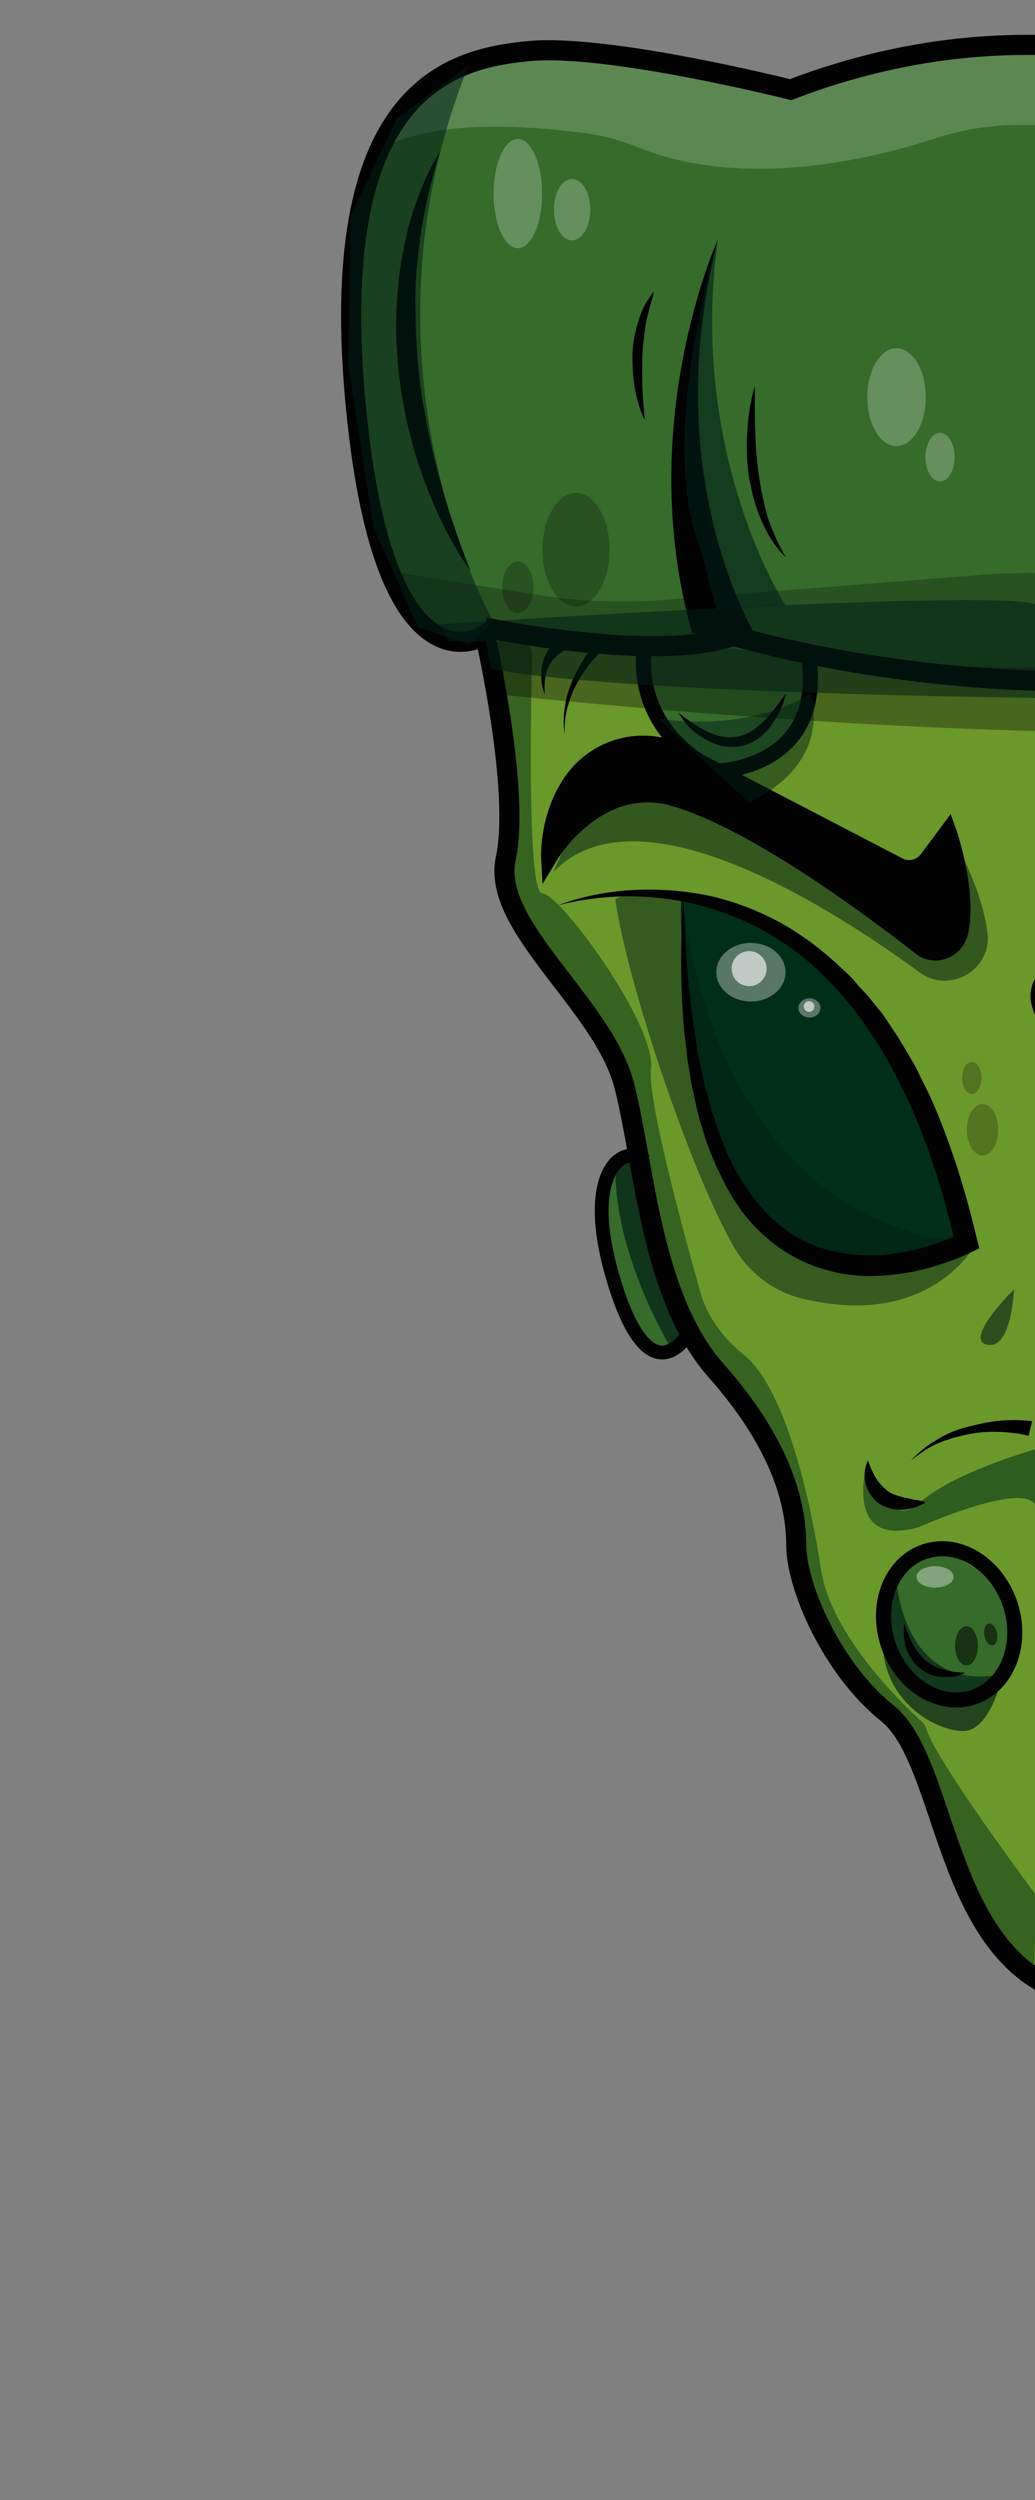 <?xml version="1.0" encoding="utf-8"?>
<!-- Generator: Adobe Illustrator 24.1.1, SVG Export Plug-In . SVG Version: 6.00 Build 0)  -->
<svg version="1.1" id="Capa_1" xmlns="http://www.w3.org/2000/svg" xmlns:xlink="http://www.w3.org/1999/xlink" x="0px" y="0px"
	 viewBox="0 0 290 700" style="enable-background:new 0 0 290 700;" xml:space="preserve">
<rect x="0" y="0" width="290" height="700" fill="#808080" stroke="none"/>
<style type="text/css">
	.Sombra_x0020_paralela{fill:none;}
	.Resplandor_x0020_externo_x0020_5_x0020_pt_x002E_{fill:none;}
	.Neón_x0020_azul{fill:none;stroke:#8AACDA;stroke-width:7;stroke-linecap:round;stroke-linejoin:round;}
	.Resalte_x0020_cromado{fill:url(#SVGID_1_);stroke:#FFFFFF;stroke-width:0.363;stroke-miterlimit:1;}
	.A_x0020_todo_x0020_ritmo_GS{fill:#FFDD00;}
	.Alyssa_GS{fill:#A6D0E4;}
	.st0{fill:#6B982B;}
	.st1{fill:#366B2B;}
	.st2{fill:#002E16;}
	.st3{opacity:0.49;fill:#002E16;enable-background:new    ;}
	.st4{opacity:0.56;fill:#002E16;enable-background:new    ;}
	.st5{opacity:0.5;fill:#001F16;enable-background:new    ;}
	.st6{opacity:0.53;fill:#001F16;enable-background:new    ;}
	.st7{opacity:0.68;fill:#001F16;enable-background:new    ;}
	.st8{opacity:0.71;fill:#001F16;enable-background:new    ;}
	.st9{fill:#FFB400;}
	.st10{fill:#751E1E;}
	.st11{fill:#407710;}
	.st12{fill:#B11A00;}
	.st13{fill:#FFFFFF;}
	.st14{opacity:0.24;fill:#FFFFFF;enable-background:new    ;}
	.st15{opacity:0.74;fill:#430000;enable-background:new    ;}
	.st16{fill:#430000;}
	.st17{fill:#606060;}
	.st18{opacity:0.33;enable-background:new    ;}
	.st19{opacity:0.44;fill:#6A0000;enable-background:new    ;}
	.st20{opacity:0.35;fill:#FFFFFF;enable-background:new    ;}
	.st21{opacity:0.61;fill:#FFFFFF;enable-background:new    ;}
	.st22{opacity:0.19;fill:#FFFFFF;enable-background:new    ;}
	.st23{opacity:0.24;enable-background:new    ;}
	.st24{opacity:0.26;enable-background:new    ;}
	.st25{opacity:0.28;enable-background:new    ;}
	.st26{opacity:0.39;fill:#6A0000;enable-background:new    ;}
	.st27{opacity:0.42;fill:#6A0000;enable-background:new    ;}
	.st28{opacity:0.47;fill:#6A0000;enable-background:new    ;}
	.st29{opacity:0.43;fill:#6A0000;enable-background:new    ;}
	.st30{opacity:0.42;enable-background:new    ;}
	.st31{opacity:0.25;enable-background:new    ;}
	.st32{opacity:0.35;fill:#6A0000;enable-background:new    ;}
	.st33{opacity:0.44;}
	.st34{fill:#6A0000;}
	.st35{fill:#520000;}
	.st36{fill:#020202;}
	.st37{fill:none;stroke:#020202;stroke-width:2.815;stroke-miterlimit:10;}
	.st38{fill:none;stroke:#020202;stroke-width:5.63;stroke-miterlimit:10;}
	.st39{fill:none;stroke:#020202;stroke-width:4.222;stroke-miterlimit:9.999;}
	.st40{fill:none;stroke:#020202;stroke-width:4.222;stroke-miterlimit:10;}
	.st41{fill:none;stroke:#020202;stroke-width:3.875;stroke-miterlimit:10;}
	.st42{fill:#020202;stroke:#020202;stroke-width:4.367;stroke-miterlimit:10;}
	.st43{fill:none;stroke:#020202;stroke-width:4.367;stroke-miterlimit:10;}
	.st44{fill:none;stroke:#020202;stroke-width:4.747;stroke-miterlimit:10;}
	.st45{opacity:0.54;fill:#001F16;enable-background:new    ;}
	.st46{opacity:0.61;fill:#001F16;enable-background:new    ;}
	.st47{opacity:0.49;fill:#001F16;enable-background:new    ;}
	.st48{opacity:0.6;fill:#001F16;enable-background:new    ;}
	.st49{opacity:0.53;enable-background:new    ;}
	.st50{opacity:0.38;fill:#FFFFFF;enable-background:new    ;}
</style>
<linearGradient id="SVGID_1_" gradientUnits="userSpaceOnUse" x1="0" y1="0" x2="6.123234e-17" y2="-1">
	<stop  offset="0" style="stop-color:#656565"/>
	<stop  offset="0.618" style="stop-color:#1B1B1B"/>
	<stop  offset="0.629" style="stop-color:#545454"/>
	<stop  offset="0.983" style="stop-color:#3E3E3E"/>
</linearGradient>
<g id="Capa_1_1_">
	<g>
		<path class="st0" d="M290.3,554V163.9H135.6l4.2,37c0,0,5.3,35.7,1.1,43.3c-4.2,7.6,28.7,44.5,30.1,49.5
			c1.5,5.1,11.1,33.6,10.6,46.9c-0.4,13.2,12.8,38.4,33.5,64.7c0,0,9.4,25.2,9.6,39.1c0,13.9,30.3,42.8,30.3,42.8l20.5,51.1
			L290.3,554z"/>
		<path class="st1" d="M292.1,12.6c0,0-46,1.3-70.7,12.5s-1.3-1.5-1.3-1.5S148.7,6.6,132,17.5s-29.8,12.8-33.6,65.7
			c-3.8,52.8,12.9,88,26,95.8l18.9-2c0,0,50.2,8.3,62.2,0.8l24.5,5.8l40.8,5.6l23.9,2.4"/>
		<polyline class="st1" points="178.4,183 205.2,175 227.1,183.1 227.1,200.9 213.2,212.8 200.7,215.8 184.5,201.2 		"/>
		<path class="st1" d="M192.9,373.3c0,0-11.5-35-14.4-49.8c0,0-14.2,2.5-9.7,20.8C173.4,362.7,180.7,389.6,192.9,373.3z"/>
		<polyline class="st1" points="262,475 272.7,475.3 281,468.7 284.1,455.1 279.3,442.4 262,432.7 253.4,438 247.7,450.3 
			250.2,463.9 		"/>
		<path class="st2" d="M269.8,348.5c0,0-24.1,12.9-49.7-0.7c-25.6-13.7-30.8-89.2-29-97.7c0,0,40.4,5.3,62.2,52.2
			S269.8,348.5,269.8,348.5z"/>
		<path class="st1" d="M196.2,19.4c0,0-5.3,27.6-3.2,27.6c2.1,0,46,3.1,46,3.1l-8.3-30.7l-10.4,4.2"/>
		<path class="st3" d="M290.3,530.6c0,0-27.9-37.3-30.7-46.4c-0.3-1-0.8-1.8-1.7-2.5c-5.5-5.1-25.2-24.1-27.9-42.5
			c-2.7-18-9.7-50.5-21.7-60c-5.6-4.5-10.1-10.4-12.1-17.5c-5.6-20-14.8-54.2-13.8-62.6c1.4-12.2-25.5-49-30.5-49
			c-4.1-0.1-3.2-49.5-2.8-66.4c0.1-3.1-2.4-5.6-5.5-5.8l0,0c-3.4-0.1-6.1,2.8-5.8,6.2l3.9,34.6c0,0.3,0,0.4,0,0.7l-0.3,29
			c0,1.1,0.3,2.3,1,3.1l28.9,43.3c0.4,0.6,0.7,1.3,0.8,2l8,36.9l9.4,34.6c0.1,0.7,0.4,1.3,0.8,1.8l20.8,29.6
			c0.1,0.3,0.3,0.4,0.4,0.7l7.2,13.9c0.3,0.6,0.4,1,0.6,1.5l5.2,28.1c0,0.3,0.1,0.6,0.1,0.8l5.3,15.8c0.3,0.7,0.6,1.3,1.1,1.8
			l12.8,14.9l10.4,11c0.6,0.6,1,1.1,1.1,1.8l10.7,28c0,0.1,0.1,0.3,0.3,0.6l11.5,23.2c0.3,0.6,0.7,1.1,1.1,1.5l10.8,10.4"/>
		<path class="st4" d="M290,405.8c0,0-23.2,6.5-32.5,15.1c-9.1,8.4-14.4-12-14.4-12s-7.5,25.1,14.5,18.6c0,0,30.3-13.5,32.7-5.6"/>
		<path class="st5" d="M224.9,363.6c36.2,8.7,48.6-15.5,48.6-15.5c-76.7-5.5-82.2-98-82.2-98c-18.9-0.3-18.9,1.8-18.9,1.8
			c3.4,23.4,20.7,74.7,32.4,95.7l0,0C208.8,355.5,216.1,361.5,224.9,363.6z"/>
		<path class="st6" d="M265.7,232.5c0,0,9.3,14.6,11,28.9c1.1,10.3-10.8,17-19.1,10.8c-24.5-17.9-78.7-52.8-102.5-28.1l10-23.2
			l44.9,3.7l49.4,31l6.5-9.7"/>
		<path class="st7" d="M251.2,442.7c0,0,2,31.7,29.8,26c0,0-2.7,13.1-9.1,15.6C265.4,486.9,237.1,474.9,251.2,442.7z"/>
		<path class="st8" d="M188.1,377.6c0,0-16.7-27.2-15.6-52.1l6.1-3c0,0,10.4,44.8,14.5,50.5"/>
		<path class="st9" d="M290.3,551.7V190.6c0,0,73.5,0.1,87.7-12.2c0,0,47.9,1.7,57.1-9c0,0,6.2,34.8-8.7,51.5
			c-14.9,16.7-2.1,36.2-2.1,36.2l-32.1,52.2l-18.6,54l-0.1,22l-4.8,12l-32.4,48.7l-3.2,17.9l1.5,7l-5.3,19.3L311,525.7l-22.5,27"/>
		<path class="st10" d="M290.3,12.6v179.2c0,0,86.7,3.4,87.7-22.4c0,0-7.9,9.4,7.5,9c15.3-0.4,59-10.1,59-10.1l16-11.4
			c0,0,33.1-33.6,9.3-119.2c0,0-10.3-48.8-97.4-21.4l-25.9,7.3C346.6,23.7,306.4,9.6,290.3,12.6z"/>
		<polyline class="st11" points="301.6,489.1 311.3,489.1 320.6,454.6 311.3,454.6 		"/>
		<polyline class="st11" points="308.8,363.9 314.9,358.2 305.8,338.5 299.5,342.7 		"/>
		<path class="st12" d="M338.2,442.2c0,0,22.5,12.4,33.4-21.1c10.8-33.6-20-21.8-20-21.8s-12.1,9.3-13.9,16
			C335.5,421.8,333,433.9,338.2,442.2z"/>
		<path class="st12" d="M358.3,257l41.8-11.1c0,0-10.3-13.5-25.5-11.1"/>
		<path class="st12" d="M373.8,237.6c0,0-17.5,6.9-19.4,29.3"/>
		<path class="st13" d="M320.6,340.5c0,0,14.9,29,34.2,28c19.3-1,38.7-55.3,38.7-55.3l17.2-69l-72.5,19.8L320.6,340.5z"/>
		<path class="st13" d="M290.3,389c0,0,25.2-3.1,36.9-9.7c0,0-5.2,36.3-36.9,42.5"/>
		<ellipse class="st14" cx="412.2" cy="30" rx="10.7" ry="8.9"/>
		<path class="st15" d="M394.6,176.1c0,0,0.3-92.2-27.4-107.1c0,0,29.8,81.5,4.9,110.3"/>
		<path class="st16" d="M434.9,167.2c0,0,59.4-87,2.8-159.5c0,0,25.3,8.6,32.2,29.7c6.9,21.1,16,60.9,5.3,87.3
			c-10.7,26.3-21,34.3-24.5,40.3"/>
		<path class="st16" d="M290,169.3c0,0,114,14.1,141.2,0c0,0-37.6,14.9-59,10.1c-21.4-4.8,0,0,0,0l-23.5,7.2l-58.3,3.7"/>
		<path class="st17" d="M325.8,382.7"/>
		<path class="st18" d="M290.3,400.6c0,0,22.9,2.7,34.1-10.7c0,0-4.5,30.1-34.1,32.1"/>
		<path class="st19" d="M294.5,238.2c0,0-10.6,30.4,4.9,38c15.5,7.6,57.8-54.3,78.5-48.7c20.7,5.6,34.2,16.5,34.2,16.5
			s-16.2-38.7-38.4-28c-22.2,10.8-65.7,39.8-65.7,39.8"/>
		<ellipse class="st20" cx="210.4" cy="272.2" rx="9.7" ry="8.2"/>
		<circle class="st21" cx="209.9" cy="271.2" r="4.9"/>
		<ellipse class="st20" cx="226.8" cy="282.2" rx="3.1" ry="2.7"/>
		<circle class="st21" cx="226.7" cy="281.8" r="1.5"/>
		<path class="st22" d="M106.1,42.2c0,0,15.5-26.3,35.5-27s79.8,10,79.8,10s56.9-27.3,125.3-1.5c0,0,65-20.3,80.1-16.7
			s30.5,6.1,37.7,21.7c0,0-36.9-3.8-64.3,3.9c0,0-50.7,15.3-88.4,4.8c-6.2-1.7-12.7-2.4-19.1-2.4h-7.3c-8,0-15.9,1.3-23.5,3.8
			c-17.3,5.6-53.5,14.6-83.5,2.3c-4.4-1.8-8.9-3-13.5-3.7C150,35.4,120.7,32.8,106.1,42.2z"/>
		<path class="st23" d="M108.2,159.8c0,0,8.4,25.9,29.1,17.9s7.7,14.4,68,0.3c0,0,110.5,30.3,172.7,0.4c0,0,50.1,0.6,58.6-9
			c0,0,17.2-4.4,23.9-9.6l-46.3,6.9c-12.1,1.8-24.3,2.1-36.6,1.1l-76-6.8c-8.7-0.7-17.5-0.8-26-0.1l-88.7,7
			c-12.2,1-24.5,0.6-36.6-1.4L108.2,159.8z"/>
		<path class="st18" d="M138.9,194.3c0,0,237.6,26.6,297.5-3.7l0.1-21.4c0,0-94.7,17.7-147.9,17.7c-53.2,0.1-92.5-8.4-151.3-9.4"/>
		<path class="st19" d="M290.3,302.1c0,0,26,81.4,83.2,77.3l0.1-16c0,0-18,15.9-42.2-4.4l-41.1-79.4"/>
		<path class="st24" d="M340.4,410c0,0-5.3,39.4,28.3,11.8c0,0-2.1,22.9-28.3,22.9C340.4,444.8,329.9,435.2,340.4,410z"/>
		<polyline class="st25" points="362.1,248.3 391.9,242.2 400.1,245.9 358.3,257 		"/>
		<path class="st19" d="M290.3,530.6c0,0,40.1-41,41.5-81.4l2.8,21.5c0,0-12,56.2-44.3,80.9"/>
		<path class="st26" d="M355.1,396.4c0,0,10.6-9,10.6-27.9l8-5.2c0,0-0.3,25.3-4.9,33.2"/>
		<path class="st27" d="M418.4,242.2c0,0,24.5-52.8,18.3-72.9c0,0-15.9,8.9-18.9,6.3c-3-2.5,5.1,27-9.7,70.1"/>
		<path class="st27" d="M290.3,421.8c0,0,28-0.4,36.9-42.5c0,0,4.6,49.5-36.9,65.4"/>
		<polygon class="st28" points="316.4,358.2 317.8,363.9 307.2,372.3 303.4,364.6 294.5,345 299.5,341.3 308.5,363.3 		"/>
		<polygon class="st29" points="300.2,489.1 298.2,496.6 312.6,494.9 325.8,453.1 321,453.1 312.6,489.1 		"/>
		<ellipse class="st18" cx="418.4" cy="150.1" rx="9.3" ry="14.5"/>
		<circle class="st18" cx="431.2" cy="130.4" r="5.5"/>
		<ellipse class="st22" cx="319.7" cy="69.1" rx="14.9" ry="19"/>
		<ellipse class="st22" cx="343.1" cy="84.5" rx="5.5" ry="9.1"/>
		<ellipse class="st30" cx="319.6" cy="175" rx="12.4" ry="15.2"/>
		<ellipse class="st31" cx="305.2" cy="147.5" rx="5.8" ry="11.5"/>
		<path class="st32" d="M290.3,190.6v4.8c0,0,70.5,8.2,146.4-14.8v-11.3"/>
		<g class="st33">
			<path class="st34" d="M327.2,427.5c0.6,1.8,0.8,3.7,1.1,5.5c0.1,1.8,0.1,3.7,0,5.5c-0.3,1.8-0.6,3.7-1.5,5.6
				c-0.3,0.4-0.6,1-1.3,1.4c-0.1,0.1-0.4,0.1-0.6,0.3c-0.1,0-0.4,0-0.6,0c-0.4,0-0.7-0.1-1-0.4c-1-0.7-1.3-1.7-1.5-2.5
				c0.7,0.6,1.5,1.3,2.1,1.4c0.3,0,0.4,0,0.4-0.1c0.1-0.1,0.3-0.4,0.3-0.8c0.4-1.4,0.6-3.2,0.7-4.9s0.4-3.5,0.7-5.2
				C326.3,431,326.6,429.2,327.2,427.5z"/>
		</g>
		<g class="st33">
			<path class="st34" d="M321.8,439.2c0.6,1.8,0.7,3.7,0.6,5.5c-0.1,1-0.3,1.8-0.8,2.8c-0.1,0.3-0.3,0.4-0.6,0.7
				c-0.3,0.3-0.8,0.1-1.1,0c-0.4-0.4-0.6-0.8-0.7-1.3c0.4,0.3,0.7,0.6,1.1,0.7c0.1,0,0.1,0,0.1-0.1c0-0.1,0.1-0.3,0.1-0.4
				c0.1-0.7,0.3-1.5,0.4-2.5C321.3,442.8,321.4,441,321.8,439.2z"/>
		</g>
		<g class="st33">
			<path class="st34" d="M323.7,204.2c0.7,2.5,1,5.2,1.1,7.7c0.1,2.5,0.1,5.2-0.1,7.9c-0.3,2.7-0.7,5.2-2.1,7.9
				c-0.3,0.6-0.8,1.3-1.5,1.8c-0.3,0.1-0.4,0.3-0.7,0.3s-0.6,0-0.7,0.1c-0.4,0-1-0.1-1.3-0.4c-1.3-1-1.8-2.3-2.3-3.4
				c1,0.8,2,1.8,3,2.1c0.6,0.1,0.7,0.1,1-0.1c0.3-0.3,0.6-0.7,0.7-1.3c0.7-2.1,1-4.6,1.3-7.2C322.4,214.5,322.7,209.3,323.7,204.2z"
				/>
		</g>
		<g class="st33">
			<path class="st34" d="M316.1,221c0.6,1.3,0.8,2.5,1.1,3.9c0.1,1.3,0.1,2.7,0,3.9c-0.1,1.4-0.4,2.7-1.3,4.1c-0.1,0.3-0.6,0.7-1,1
				c-0.3,0.1-0.6,0.3-1,0.3c-0.3,0-0.6-0.1-0.8-0.3c-0.7-0.7-0.8-1.3-1-2c0.6,0.3,1.1,0.7,1.7,0.8c0.3,0,0.1-0.1,0-0.1
				c0-0.1,0-0.3,0.1-0.6c0.1-1,0.3-2.3,0.4-3.4c0.1-1.3,0.3-2.5,0.6-3.7C315.2,223.5,315.5,222.3,316.1,221z"/>
		</g>
		<g>
			<path class="st35" d="M445.3,40.3c2.8,5.5,4.5,11.4,5.6,17.5s1.7,12.2,1.5,18.3c-0.1,6.2-0.6,12.2-1.8,18.3
				c-0.6,3-1.4,5.9-2.3,8.9c-0.8,3-2,5.8-3.2,8.6c0-3.1,0.3-6.1,0.4-9.1c0.1-3,0.4-6.1,0.6-9c0.4-5.9,0.4-11.8,0.6-17.7
				c0-5.9-0.1-11.8-0.3-17.7C446.3,52.4,445.8,46.3,445.3,40.3z"/>
		</g>
		<path class="st36" d="M388.7,315.7l-15.3,2.4l-4.6-2.4l-5.5,7.7l-5.8,15.1l-4.9,16l-2.1,9.3v5.2c0,0,51.5,6.9,67-103.6l24.1-8.3
			l-4.1-19l-31.9,10.1c0,0-13.5,59.3-27.4,75.2"/>
		<path class="st36" d="M325.2,346.4c0,0,16.2-56.2,21.7-56.7s7.9,0.6,7.9,0.6s12.1,1.5,21.1-38.4l-85.6,22
			C290.3,273.8,306.4,322.1,325.2,346.4z"/>
		<path class="st37" d="M350.6,363.9c0,0-19.6-15.5-24.8-25.3"/>
		<g>
			<path class="st36" d="M343,349.9c-2.7-1.4-5.2-3.1-7.6-4.9c-2.4-1.8-4.6-3.8-6.8-5.8c-2.1-2.1-4.2-4.2-6.1-6.8
				c-1.8-2.4-3.5-4.9-4.4-7.9c1.8,2.4,3.9,4.4,6.1,6.5c2.1,2.1,4.2,4.1,6.3,6.2C334.6,341.3,339,345.4,343,349.9z"/>
		</g>
		<line class="st37" x1="368.6" y1="261.2" x2="410.5" y2="250.1"/>
		<g>
			<path class="st36" d="M387.3,261.2c2.8-1.1,5.5-2,8.3-2.8s5.6-1.5,8.4-2.3s5.8-1.3,8.6-1.8c3-0.6,5.8-1,8.7-1.3
				c-2.8,1.1-5.5,2-8.3,3c-2.8,0.8-5.6,1.5-8.4,2.3s-5.8,1.3-8.6,1.8C393.1,260.5,390.2,261,387.3,261.2z"/>
		</g>
		<g>
			<path class="st36" d="M253.4,454.6c0.7,2.1,1.5,3.9,2.4,5.8c1,1.7,2.1,3.2,3.5,4.5c1.4,1.1,3.1,2.1,5.1,2.5l0.7,0.3l0.7,0.1
				l1.5,0.3c1,0.1,2.1,0.1,3.2,0.3c-1,0.4-2.1,0.8-3.1,1l-1.7,0.1c-0.3,0-0.6,0-0.8,0h-0.8c-2.3,0-4.6-1-6.5-2.5
				c-1.8-1.5-3.1-3.7-3.8-5.8C253.3,459.1,253,456.7,253.4,454.6z"/>
		</g>
		<g>
			<path class="st36" d="M340.4,431.7c1.3,2.1,2.8,4.1,4.6,4.8s3.9,0.1,5.9-0.7c2-1,3.9-2.4,5.8-3.8c1.8-1.4,3.8-3,5.8-4.5
				c-1.1,2.3-2.5,4.2-4.4,6.1c-1.7,1.8-3.7,3.5-6.1,4.6c-1.3,0.6-2.5,1-3.9,1.1c-1.4,0.1-3-0.1-4.2-1c-1.3-0.7-2.1-1.8-2.7-3
				C340.8,434.1,340.4,433,340.4,431.7z"/>
		</g>
		<g>
			<path class="st36" d="M190.1,199.5c2.5,2.1,5.2,3.9,8,5.3c2.8,1.3,5.8,2.1,8.6,1.4c2.8-0.4,5.3-2.3,7.5-4.5
				c2.3-2.3,4.1-4.9,6.1-7.6c-0.8,3.2-2.3,6.3-4.2,9c-1,1.4-2.3,2.7-3.7,3.7c-1.4,1-3.2,1.8-4.9,2.1c-1.8,0.3-3.7,0.3-5.5-0.1
				c-1.7-0.4-3.4-1.3-4.8-2.1C194,205,191.8,202.4,190.1,199.5z"/>
		</g>
		<path class="st38" d="M290.3,554c0,0,43.5-49.7,44.3-89.5c0,0-4.5-23.6,9.3-19.6c14.5,4.2,38.6-24.2,24.8-48.3
			c0,0,8.3-7.5,4.9-33.2c0,0,43.1-43.1,43.9-97.8l24.1-8.3l-4.1-19l-19,4.1c0,0,4.9-19,12.4-28.1c7.5-9.1,5.8-44.8,5.8-44.8
			s39,4.1,42.2-78.8c3.2-83-52.2-83.7-52.2-83.7s-19.6-1.7-80.1,16.6c0,0-53.8-25.8-125.1,1.5c0,0-51.1-12.9-73.3-10.8
			c-20.4,2-56.3,9.1-48.8,96.1s36.5,67.4,36.5,67.4s10,43.6,5.8,62.6c-4.1,19,27.3,40.7,33.2,63.5c5.8,22.8,7.5,59.3,25.8,79.9
			c18.3,20.7,22.4,37.3,22.4,48.8c0,11.5,10,34.8,25.8,47.3C264.1,492.6,264.3,537.4,290.3,554z"/>
		<path class="st38" d="M135.8,175.7c0,0,48.1,10,69.7,2.3c0,0,94.4,28.6,177.3,0c0,0,28.9,3.5,52.5-8.6"/>
		<path class="st38" d="M373.6,363.3c0,0-26.5,24.1-54.8-25.8c-17.5-30.7-24.2-47.9-26.9-56.4c-1.3-3.9,1.1-8.2,5.2-9.1l121.2-29.8"
			/>
		<g>
			<path class="st36" d="M290.7,417.8c0.3,0,1,0.1,1.4,0.1c0.6,0,1.1,0,1.7,0c0.6,0,1.1-0.1,1.7-0.1s1.1-0.1,1.7-0.3l1.7-0.4
				l1.7-0.6c1.1-0.3,2.1-0.8,3.2-1.3c4.2-2.1,7.9-5.2,11-9l1.1-1.4c0.4-0.4,0.7-1,1.1-1.5l2-3.1c0.7-1,1.1-2.1,1.7-3.2
				s1.1-2.3,1.7-3.4c0.8-2.4,1.8-4.6,2.7-7l2.1-7.2l-1.4,7.5c-0.6,2.4-1.4,4.9-2.1,7.3c-0.4,1.1-1,2.4-1.4,3.5
				c-0.6,1.1-0.8,2.4-1.5,3.5l-1.8,3.4c-0.3,0.6-0.6,1.1-1,1.7l-1.1,1.5c-3,4.2-6.6,8.2-11.3,11c-1.1,0.7-2.3,1.4-3.5,1.8l-1.7,1
				l-2,0.6c-0.7,0.3-1.3,0.4-2,0.6c-0.7,0.1-1.4,0.3-2,0.4c-0.7,0.1-1.4,0.1-2.1,0.3c-0.7,0-1.4,0.1-2.3,0L290.7,417.8z"/>
		</g>
		<g>
			<path class="st36" d="M290.2,386.2c3.5,0,7.2-0.3,10.8-0.7c3.7-0.4,7.2-0.8,10.8-1.5c3.5-0.7,7.2-1.5,10.6-2.7s6.8-2.7,9.9-4.6
				c-2.8,2.4-6.1,4.4-9.3,6.1c-3.4,1.7-6.9,3-10.4,4.1c-3.5,1.1-7.2,2.1-10.8,3c-3.7,0.8-7.3,1.5-11.1,2.1L290.2,386.2z"/>
		</g>
		<g>
			<path class="st36" d="M324.4,369.1c2.1-1.4,4.6-2.1,7.3-2.1s5.6,0.8,7.7,3.1c1,1.1,1.8,2.5,2.1,3.8c0.4,1.4,0.6,2.8,0.4,4.1
				c-0.1,2.7-1,5.1-2.4,7.2c-0.3-2.5-0.4-4.9-0.8-7c-0.4-2.1-1.1-3.9-2.4-5.2c-1.1-1.3-3-2.1-5.1-2.7
				C329.2,369.8,326.9,369.5,324.4,369.1z"/>
		</g>
		<polygon class="st37" points="311.3,489.1 320.6,454.6 311.3,454.6 301.6,489.1 		"/>
		<polygon class="st37" points="305.8,338.5 314.9,358.2 308.8,363.9 299.5,342.7 		"/>
		<g>
			<path class="st36" d="M406.6,176c0.3,0.1,0.3,0.3,0.4,0.3c0.1,0.1,0.1,0.1,0.3,0.3s0.3,0.3,0.4,0.4c0.3,0.3,0.4,0.7,0.6,1
				c0.4,0.6,0.7,1.3,0.8,1.8c0.6,1.3,0.8,2.5,1.1,3.8c0.6,2.5,0.7,4.9,0.8,7.5c0.1,2.4,0.1,4.9,0,7.3s-0.3,4.8-0.6,7.2
				c-0.1-2.4-0.3-4.8-0.6-7.2c-0.3-2.4-0.6-4.8-1-7s-1-4.6-1.8-6.8c-0.4-1.1-0.8-2.1-1.4-3.1c-0.3-0.4-0.6-0.8-0.8-1.3
				c-0.1-0.1-0.3-0.4-0.4-0.6c-0.1-0.1-0.1-0.1-0.1-0.1l0,0c0,0,0,0,0.1,0L406.6,176z"/>
		</g>
		<g>
			<path class="st36" d="M397.8,176.7c0.3,0.3,0.3,0.3,0.3,0.3c0.1,0.1,0.1,0.1,0.1,0.1c0.1,0.1,0.1,0.3,0.3,0.3
				c0.1,0.3,0.1,0.4,0.3,0.6c0.1,0.3,0.3,0.7,0.4,1c0.1,0.7,0.3,1.3,0.4,1.8c0.3,1.3,0.3,2.4,0.4,3.7c0.1,2.4,0.1,4.8,0.1,7
				c-0.6-2.3-1.3-4.5-2.1-6.6c-0.4-1.1-0.8-2.1-1.4-3.1c-0.3-0.4-0.6-1-0.8-1.4c-0.1-0.1-0.3-0.4-0.4-0.6l-0.1-0.1l0,0l0,0
				c0,0,0,0,0.1,0.1L397.8,176.7z"/>
		</g>
		<g>
			<path class="st36" d="M158.9,182c-0.1,0-0.4,0.1-0.7,0.1c-0.3,0.1-0.6,0.3-0.7,0.4c-0.4,0.3-1,0.6-1.4,1c-0.8,0.7-1.7,1.8-2.3,3
				c-0.6,1.1-1,2.4-1.1,3.8c-0.1,0.7-0.1,1.4-0.1,2v2.1l-0.6-2c-0.1-0.7-0.3-1.4-0.3-2.1c-0.1-1.4-0.1-3,0.3-4.4
				c0.3-1.4,1-3,1.8-4.2c0.4-0.7,1-1.3,1.5-1.8c0.7-0.6,1.1-1.1,2.1-1.5L158.9,182z"/>
		</g>
		<g>
			<path class="st36" d="M169.6,181.3c-1.7,1.4-3.2,3.1-4.6,4.9s-2.7,3.8-3.7,5.8c-1.1,2.1-1.8,4.2-2.4,6.5c-0.6,2.3-0.7,4.6-0.7,7
				c-0.3-2.4-0.4-4.8,0-7c0.3-2.4,0.8-4.6,1.8-6.9c0.8-2.3,2-4.4,3.2-6.5c1.3-2.1,2.7-3.9,4.5-5.8L169.6,181.3z"/>
		</g>
		<g>
			<path class="st36" d="M156.2,253.5c13.2-4.9,28-5.6,42.1-2.8c7,1.5,13.8,4.1,20.3,7.6c6.3,3.5,12.1,7.9,17.3,12.9l2,1.8
				c0.6,0.7,1.3,1.3,1.8,2c1.1,1.4,2.5,2.7,3.7,4.1l3.4,4.2c1.1,1.4,2.1,3,3.1,4.5c2.1,3,3.8,6.1,5.6,9.1c1,1.5,1.7,3.2,2.5,4.8
				l2.4,4.8c5.9,13.1,10.1,26.7,13.4,40.7l0.6,2.3l-2.1,1c-1.7,0.8-3.2,1.5-4.8,2.1c-1.5,0.6-3.2,1.1-4.9,1.7
				c-3.2,1-6.6,1.8-10.1,2.3c-6.9,1-14.1,1-20.8-1c-6.8-1.8-13.2-5.5-18.3-10.3c-5.2-4.8-8.9-10.7-11.8-16.9l-1.1-2.3l-1-2.4
				c-0.6-1.5-1.3-3.1-1.8-4.8c-1-3.2-2.1-6.5-2.7-9.7l-1.1-4.9c-0.3-1.7-0.6-3.2-0.8-4.9c-0.3-1.7-0.6-3.2-0.7-4.9l-0.6-4.9
				c-1.3-13.2-1.1-26.6-0.3-39.7c0.4,13.2,1.1,26.5,3.2,39.4l0.7,4.9c0.3,1.5,0.7,3.2,1,4.8c0.3,1.5,0.7,3.2,1,4.8l1.3,4.6
				c0.4,1.5,0.8,3.1,1.4,4.6l1.5,4.6c0.6,1.5,1.3,3,1.8,4.5l1,2.3l1.1,2.1c3,5.6,6.6,10.8,11.3,15.1c4.6,4.2,10.1,7.2,16.2,8.6
				c12,3,25.3,0.4,36.3-4.9l-1.5,3.4c-3.1-13.5-7.2-26.9-12.8-39.5l-2.3-4.6c-0.7-1.5-1.4-3.1-2.3-4.6c-1.7-3-3.2-6.1-5.2-8.9
				c-3.7-5.9-7.9-11.3-12.7-16.2c-9.4-9.9-21.5-17.3-34.9-21C184.3,250.1,169.8,250,156.2,253.5z"/>
		</g>
		<g>
			<path class="st36" d="M288.2,402c-2.5-0.7-5.6-1-8.4-1.1c-3-0.1-5.8,0.1-8.7,0.7c-1.4,0.3-2.8,0.7-4.2,1
				c-0.7,0.3-1.4,0.6-2.1,0.7l-1,0.4l-1,0.4c-2.7,1.1-5.2,3-7.6,4.8c2.1-2.1,4.4-4.2,7-5.6l1-0.6l1-0.6c0.7-0.3,1.4-0.7,2.1-1
				c1.4-0.6,2.8-1.1,4.4-1.5c3-0.8,6.1-1.5,9.1-1.8c3.1-0.3,6.2-0.3,9.4,0.1L288.2,402z"/>
		</g>
		<g>
			<path class="st36" d="M243.2,408.9c0.7,2,1.5,3.8,2.4,5.2c1,1.4,2,2.5,3.2,3.4s2.8,1.3,4.6,1.8c0.8,0.1,1.8,0.4,2.8,0.6
				c1,0.1,2,0.3,3.1,0.7c-0.8,0.6-1.8,1-2.8,1.4c-1,0.3-2.1,0.6-3.2,0.7c-2.3,0.1-4.5-0.3-6.6-1.5c-2.1-1.3-3.5-3.5-4.1-5.6
				C242,413.1,242.2,410.9,243.2,408.9z"/>
		</g>
		
			<ellipse transform="matrix(0.947 -0.321 0.321 0.947 -131.825 109.212)" class="st39" cx="265.8" cy="455" rx="18" ry="21.5"/>
		<path class="st40" d="M180.8,180c0,0-5.6,22.7,19.8,35.9s0,0,0,0s31-0.4,25.9-32.8"/>
		<path class="st40" d="M358.3,257c0,0,6.8-21.8,19.7-22.2c12.9-0.4,22.1,11.1,22.1,11.1"/>
		<path class="st41" d="M192.9,373.3c0,0-10.4,18.6-20.5-13.4c-10.1-31.9,2.4-40.1,8.3-34.9"/>
		<path class="st42" d="M298.6,229.7c0,0-5.8,16.2-3.5,28.1c1,5.5,7.2,8,11.4,4.6c13.8-10.8,47.3-35.7,69.5-41.8
			c7.2-2,14.9-0.7,21.3,3.4c4.4,2.8,9.4,7.2,13.2,13.5c0,0,0.6-10.7-5.5-20.4c-7-11.3-21-14.8-32.2-9l-60.4,31.4
			c-2.8,1.4-6.1,0.6-8-2L298.6,229.7z"/>
		<path class="st42" d="M265.7,232.5c0,0,5.8,16.2,3.5,28.1c-1,5.5-7.2,8-11.4,4.6c-13.8-10.8-47.3-35.7-69.5-41.8
			c-7.2-2-14.9-0.7-21.3,3.4c-4.4,2.8-9.4,7.2-13.2,13.5c0,0-0.6-10.7,5.5-20.4c7-11.3,21-14.8,32.2-9l60.4,31.4
			c2.8,1.4,6.1,0.6,8-2L265.7,232.5z"/>
		<path class="st43" d="M350.6,366.7c0,0,12-62.1,22.8-48.6c10.8,13.7,32.1-70,32.1-70"/>
		<path class="st44" d="M325.2,346.4c0,0,15.2-66,27.2-57.1c12,8.9,23.5-37.3,23.5-37.3"/>
		<path class="st36" d="M382.8,177.9C394.3,118.7,366.3,69,366.3,69c23.2,66.9-2.5,114-2.5,114"/>
		<g>
			<path class="st36" d="M444.4,149.9c3.8-9.4,6.9-19,9.4-28.7c1.3-4.9,2.4-9.7,3.2-14.6s1.7-9.9,2.1-14.8s0.8-10,0.7-14.9
				c0-4.9-0.3-10-0.7-14.9c-1-10-3.2-19.7-6.2-29.6c2.5,4.4,4.8,9,6.5,13.9c1,2.4,1.5,4.9,2.4,7.3c0.3,1.3,0.6,2.5,0.8,3.8
				c0.3,1.3,0.6,2.5,0.8,3.8c1.1,5.1,1.4,10.3,1.7,15.5c0.3,5.2,0,10.4-0.4,15.5c-1,10.3-3.2,20.4-6.6,30.3
				C454.7,132.2,450.3,141.6,444.4,149.9z"/>
		</g>
		<g>
			<path class="st36" d="M131.8,159.8c-5.9-8.3-10.3-17.7-13.7-27.4c-3.4-9.7-5.6-19.8-6.6-30.3c-0.4-5.2-0.7-10.4-0.4-15.5
				c0.3-5.2,0.7-10.4,1.7-15.5c0.3-1.3,0.4-2.5,0.8-3.8c0.3-1.3,0.6-2.5,0.8-3.8c0.8-2.5,1.4-4.9,2.4-7.3c1.7-4.9,3.9-9.6,6.5-13.9
				c-3,9.7-5.2,19.6-6.2,29.6c-0.6,4.9-0.8,10-0.7,14.9c0,4.9,0.3,10,0.7,14.9s1.1,9.9,2.1,14.8c0.8,4.9,2,9.9,3.2,14.6
				C124.9,140.8,128,150.3,131.8,159.8z"/>
		</g>
		<g>
			<path class="st36" d="M390.9,117.5c0-3.1,0-6.2-0.1-9.3s-0.3-6.1-0.7-9l-0.3-2.3l-0.4-2.3c-0.3-1.5-0.6-3-1-4.4
				c-0.7-3-1.8-5.8-3-8.7c2.1,2.4,3.8,5.1,5.1,8c1.1,3,2,6.1,2.4,9.1s0.4,6.3,0.1,9.4C392.8,111.5,392.1,114.6,390.9,117.5z"/>
		</g>
		<g>
			<path class="st36" d="M354.8,159.1c2-3.8,3.1-7.7,3.9-11.7c0.8-3.9,1.4-8,1.5-12.1l0.1-3.1v-3.1c0.1-2.1-0.1-4.1-0.1-6.2
				c-0.1-2.1-0.3-4.1-0.4-6.2s-0.4-4.1-0.6-6.2c0.7,2,1.3,3.9,2,6.1c0.4,2.1,1,4.1,1.3,6.2c0.6,4.2,0.8,8.4,0.7,12.7
				c-0.3,4.2-1,8.4-2.3,12.5C359.6,152,357.7,156,354.8,159.1z"/>
		</g>
		<path class="st36" d="M213.2,180.6c0,0-29.6-44.9-12.1-113.4c0,0-23.6,51.8-7.2,109.9"/>
		<g>
			<path class="st36" d="M180.7,117.7c-1.4-2.8-2.3-5.9-2.8-9c-0.6-3.1-0.7-6.3-0.7-9.4c0.1-3.2,0.7-6.3,1.7-9.4
				c0.8-3.1,2.4-5.9,4.4-8.4c-0.8,3.1-1.7,5.9-2.3,8.9c-0.3,1.5-0.4,3-0.6,4.5l-0.3,2.3l-0.1,2.3c-0.1,3-0.1,6.1,0,9.1
				S180.4,114.6,180.7,117.7z"/>
		</g>
		<g>
			<path class="st36" d="M220.2,156c-3.1-2.8-5.3-6.6-7-10.6c-1.7-3.9-2.7-8.2-3.4-12.2c-0.6-4.2-0.7-8.4-0.4-12.7
				c0.1-2.1,0.4-4.2,0.7-6.3c0.4-2.1,0.8-4.1,1.4-6.2c0,2.1,0,4.2,0,6.3s0,4.1,0.1,6.2s0.1,4.1,0.3,6.2l0.3,3.1l0.4,3.1
				c0.6,4.1,1.4,8,2.5,12C216.4,148.5,218,152.5,220.2,156z"/>
		</g>
		<path class="st38" d="M368.6,396.5c0,0-23.4-2.4-31.1,18.7c-7.7,21.1,3,29.6,3,29.6"/>
		<path class="st45" d="M125.8,179.5h10.3l1.5,7.7c33.2,6.9,152.7,8.2,152.7,8.2v-3.8l-0.3-22.4c-11.7-4.6-167.2,5.6-167.2,5.6"/>
		<path class="st46" d="M220.1,169.5c0,0-27.3-41.8-19-102.3c0,0-17.2,55.6-4.9,86.3l4.5,17"/>
		<path class="st45" d="M138.3,174c0,0-41.2-70.7-7-155.7l-20.1,14.9L98.2,60.5l-0.6,41.7l7,45.3l12.5,28.1l14.6,4.9"/>
		<path class="st47" d="M184.5,201.2c0,0,23.6,4.4,42.6-6.9c0,0,6.9,18.7-17.2,30.4"/>
		<path class="st48" d="M284.1,361c0,0-0.6,16.9-7.5,15.5C269.8,375.1,284.1,361,284.1,361z"/>
		<ellipse class="st49" cx="348.4" cy="430.6" rx="3.2" ry="5.5"/>
		
			<ellipse transform="matrix(0.983 -0.182 0.182 0.983 -71.841 71.733)" class="st49" cx="355.3" cy="427.7" rx="1.8" ry="3.1"/>
		<ellipse class="st49" cx="270.8" cy="460.8" rx="3.2" ry="5.5"/>
		
			<ellipse transform="matrix(0.983 -0.182 0.182 0.983 -78.612 58.107)" class="st49" cx="277.6" cy="457.8" rx="1.8" ry="3.1"/>
		<ellipse class="st50" cx="359.4" cy="405.7" rx="5.2" ry="3"/>
		<ellipse class="st50" cx="262" cy="441.5" rx="5.2" ry="3"/>
		<ellipse class="st14" cx="251.2" cy="111.2" rx="8.2" ry="13.7"/>
		<ellipse class="st14" cx="263.4" cy="128" rx="4.1" ry="6.8"/>
		<ellipse class="st14" cx="145.1" cy="54.2" rx="6.8" ry="15.3"/>
		<ellipse class="st14" cx="160.3" cy="58.7" rx="5.1" ry="8.6"/>
		<ellipse class="st23" cx="275.3" cy="316.3" rx="4.4" ry="7.2"/>
		<ellipse class="st23" cx="272.3" cy="301.8" rx="2.7" ry="4.5"/>
		<ellipse class="st23" cx="161.4" cy="153.9" rx="9.4" ry="15.9"/>
		<ellipse class="st23" cx="145.1" cy="164.4" rx="4.4" ry="7.2"/>
	</g>
</g>
</svg>

